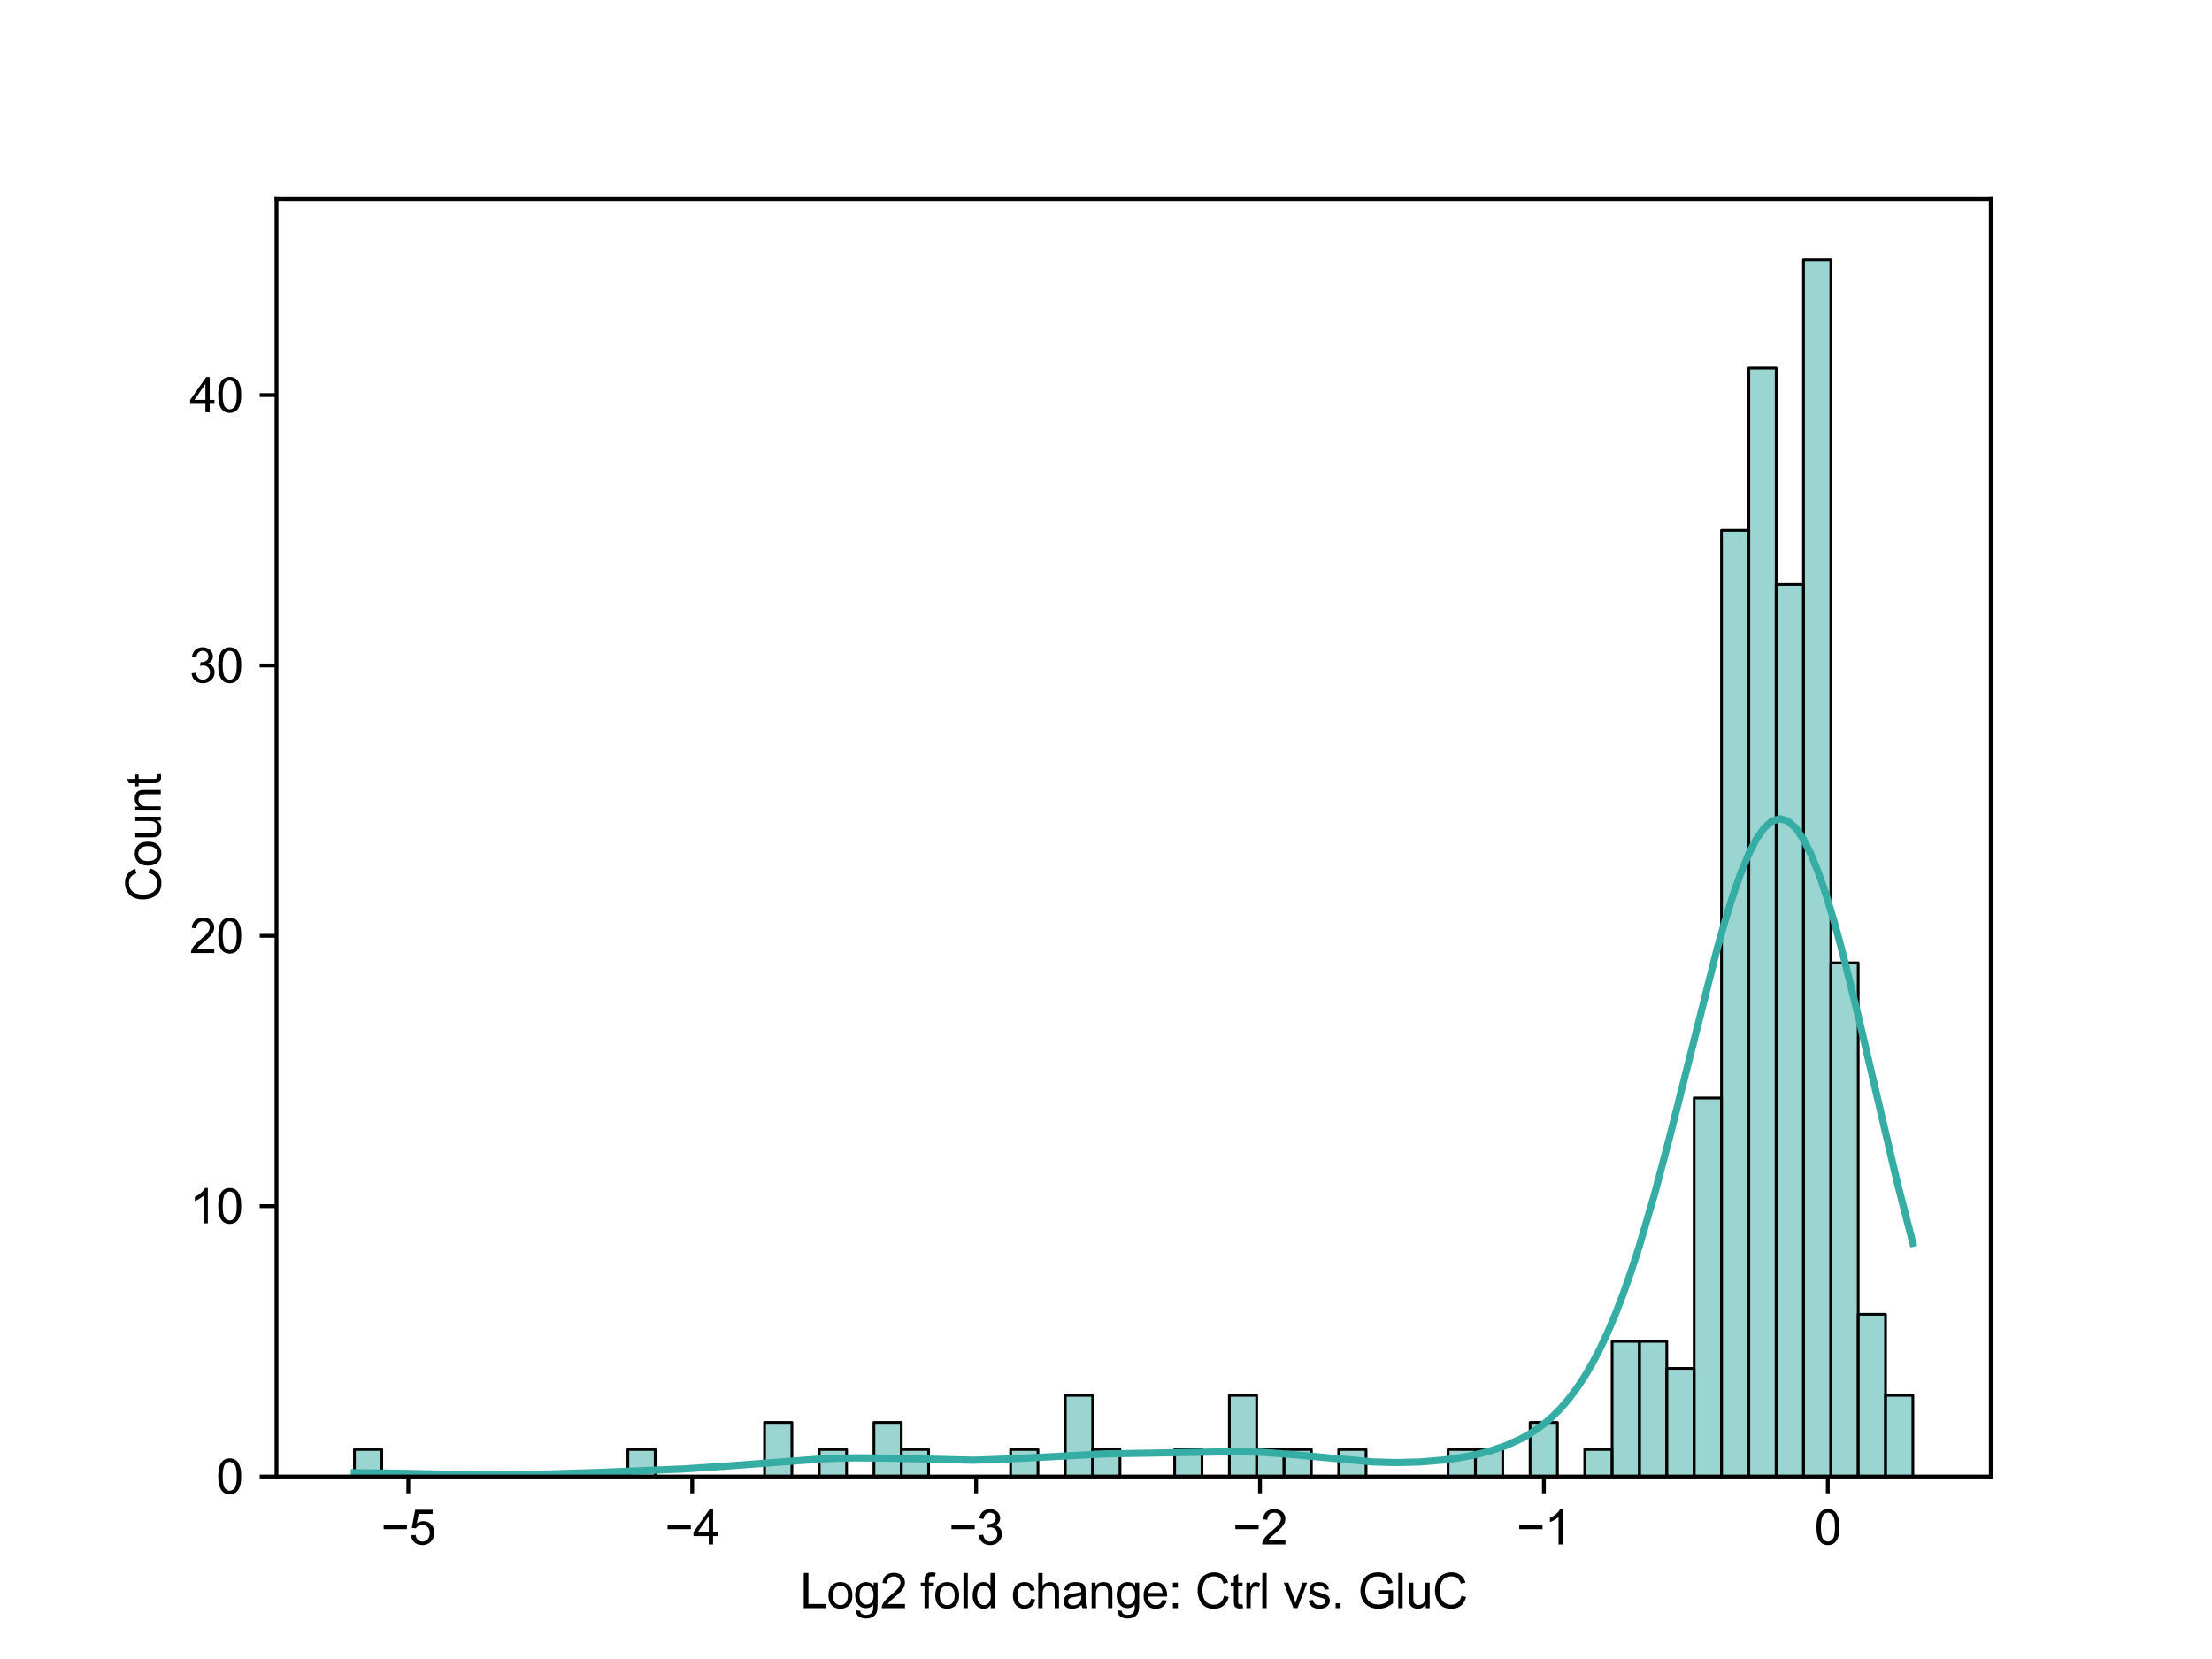 <?xml version="1.0" encoding="utf-8" standalone="no"?>
<!DOCTYPE svg PUBLIC "-//W3C//DTD SVG 1.1//EN"
  "http://www.w3.org/Graphics/SVG/1.1/DTD/svg11.dtd">
<svg xmlns:xlink="http://www.w3.org/1999/xlink" width="460.8pt" height="345.6pt" viewBox="0 0 460.8 345.6" xmlns="http://www.w3.org/2000/svg" version="1.1">
 <defs>
  <style type="text/css">*{stroke-linejoin: round; stroke-linecap: butt}</style>
 </defs>
 <g id="figure_1">
  <g id="patch_1">
   <path d="M 0 345.6 
L 460.8 345.6 
L 460.8 0 
L 0 0 
z
" style="fill: #ffffff"/>
  </g>
  <g id="axes_1">
   <g id="patch_2">
    <path d="M 57.6 307.584 
L 414.72 307.584 
L 414.72 41.472 
L 57.6 41.472 
z
" style="fill: #ffffff"/>
   </g>
   <g id="patch_3">
    <path d="M 73.833 307.584 
L 79.528 307.584 
L 79.528 301.952 
L 73.833 301.952 
z
" clip-path="url(#paa29fc4406)" style="fill: #36ada4; fill-opacity: 0.5; stroke: #000000; stroke-width: 0.57; stroke-linejoin: miter"/>
   </g>
   <g id="patch_4">
    <path d="M 79.528 307.584 
L 85.224 307.584 
L 85.224 307.584 
L 79.528 307.584 
z
" clip-path="url(#paa29fc4406)" style="fill: #36ada4; fill-opacity: 0.5; stroke: #000000; stroke-width: 0.57; stroke-linejoin: miter"/>
   </g>
   <g id="patch_5">
    <path d="M 85.224 307.584 
L 90.92 307.584 
L 90.92 307.584 
L 85.224 307.584 
z
" clip-path="url(#paa29fc4406)" style="fill: #36ada4; fill-opacity: 0.5; stroke: #000000; stroke-width: 0.57; stroke-linejoin: miter"/>
   </g>
   <g id="patch_6">
    <path d="M 90.92 307.584 
L 96.616 307.584 
L 96.616 307.584 
L 90.92 307.584 
z
" clip-path="url(#paa29fc4406)" style="fill: #36ada4; fill-opacity: 0.5; stroke: #000000; stroke-width: 0.57; stroke-linejoin: miter"/>
   </g>
   <g id="patch_7">
    <path d="M 96.616 307.584 
L 102.311 307.584 
L 102.311 307.584 
L 96.616 307.584 
z
" clip-path="url(#paa29fc4406)" style="fill: #36ada4; fill-opacity: 0.5; stroke: #000000; stroke-width: 0.57; stroke-linejoin: miter"/>
   </g>
   <g id="patch_8">
    <path d="M 102.311 307.584 
L 108.007 307.584 
L 108.007 307.584 
L 102.311 307.584 
z
" clip-path="url(#paa29fc4406)" style="fill: #36ada4; fill-opacity: 0.5; stroke: #000000; stroke-width: 0.57; stroke-linejoin: miter"/>
   </g>
   <g id="patch_9">
    <path d="M 108.007 307.584 
L 113.703 307.584 
L 113.703 307.584 
L 108.007 307.584 
z
" clip-path="url(#paa29fc4406)" style="fill: #36ada4; fill-opacity: 0.5; stroke: #000000; stroke-width: 0.57; stroke-linejoin: miter"/>
   </g>
   <g id="patch_10">
    <path d="M 113.703 307.584 
L 119.398 307.584 
L 119.398 307.584 
L 113.703 307.584 
z
" clip-path="url(#paa29fc4406)" style="fill: #36ada4; fill-opacity: 0.5; stroke: #000000; stroke-width: 0.57; stroke-linejoin: miter"/>
   </g>
   <g id="patch_11">
    <path d="M 119.398 307.584 
L 125.094 307.584 
L 125.094 307.584 
L 119.398 307.584 
z
" clip-path="url(#paa29fc4406)" style="fill: #36ada4; fill-opacity: 0.5; stroke: #000000; stroke-width: 0.57; stroke-linejoin: miter"/>
   </g>
   <g id="patch_12">
    <path d="M 125.094 307.584 
L 130.79 307.584 
L 130.79 307.584 
L 125.094 307.584 
z
" clip-path="url(#paa29fc4406)" style="fill: #36ada4; fill-opacity: 0.5; stroke: #000000; stroke-width: 0.57; stroke-linejoin: miter"/>
   </g>
   <g id="patch_13">
    <path d="M 130.79 307.584 
L 136.485 307.584 
L 136.485 301.952 
L 130.79 301.952 
z
" clip-path="url(#paa29fc4406)" style="fill: #36ada4; fill-opacity: 0.5; stroke: #000000; stroke-width: 0.57; stroke-linejoin: miter"/>
   </g>
   <g id="patch_14">
    <path d="M 136.485 307.584 
L 142.181 307.584 
L 142.181 307.584 
L 136.485 307.584 
z
" clip-path="url(#paa29fc4406)" style="fill: #36ada4; fill-opacity: 0.5; stroke: #000000; stroke-width: 0.57; stroke-linejoin: miter"/>
   </g>
   <g id="patch_15">
    <path d="M 142.181 307.584 
L 147.877 307.584 
L 147.877 307.584 
L 142.181 307.584 
z
" clip-path="url(#paa29fc4406)" style="fill: #36ada4; fill-opacity: 0.5; stroke: #000000; stroke-width: 0.57; stroke-linejoin: miter"/>
   </g>
   <g id="patch_16">
    <path d="M 147.877 307.584 
L 153.572 307.584 
L 153.572 307.584 
L 147.877 307.584 
z
" clip-path="url(#paa29fc4406)" style="fill: #36ada4; fill-opacity: 0.5; stroke: #000000; stroke-width: 0.57; stroke-linejoin: miter"/>
   </g>
   <g id="patch_17">
    <path d="M 153.572 307.584 
L 159.268 307.584 
L 159.268 307.584 
L 153.572 307.584 
z
" clip-path="url(#paa29fc4406)" style="fill: #36ada4; fill-opacity: 0.5; stroke: #000000; stroke-width: 0.57; stroke-linejoin: miter"/>
   </g>
   <g id="patch_18">
    <path d="M 159.268 307.584 
L 164.964 307.584 
L 164.964 296.32 
L 159.268 296.32 
z
" clip-path="url(#paa29fc4406)" style="fill: #36ada4; fill-opacity: 0.5; stroke: #000000; stroke-width: 0.57; stroke-linejoin: miter"/>
   </g>
   <g id="patch_19">
    <path d="M 164.964 307.584 
L 170.66 307.584 
L 170.66 307.584 
L 164.964 307.584 
z
" clip-path="url(#paa29fc4406)" style="fill: #36ada4; fill-opacity: 0.5; stroke: #000000; stroke-width: 0.57; stroke-linejoin: miter"/>
   </g>
   <g id="patch_20">
    <path d="M 170.66 307.584 
L 176.355 307.584 
L 176.355 301.952 
L 170.66 301.952 
z
" clip-path="url(#paa29fc4406)" style="fill: #36ada4; fill-opacity: 0.5; stroke: #000000; stroke-width: 0.57; stroke-linejoin: miter"/>
   </g>
   <g id="patch_21">
    <path d="M 176.355 307.584 
L 182.051 307.584 
L 182.051 307.584 
L 176.355 307.584 
z
" clip-path="url(#paa29fc4406)" style="fill: #36ada4; fill-opacity: 0.5; stroke: #000000; stroke-width: 0.57; stroke-linejoin: miter"/>
   </g>
   <g id="patch_22">
    <path d="M 182.051 307.584 
L 187.747 307.584 
L 187.747 296.32 
L 182.051 296.32 
z
" clip-path="url(#paa29fc4406)" style="fill: #36ada4; fill-opacity: 0.5; stroke: #000000; stroke-width: 0.57; stroke-linejoin: miter"/>
   </g>
   <g id="patch_23">
    <path d="M 187.747 307.584 
L 193.442 307.584 
L 193.442 301.952 
L 187.747 301.952 
z
" clip-path="url(#paa29fc4406)" style="fill: #36ada4; fill-opacity: 0.5; stroke: #000000; stroke-width: 0.57; stroke-linejoin: miter"/>
   </g>
   <g id="patch_24">
    <path d="M 193.442 307.584 
L 199.138 307.584 
L 199.138 307.584 
L 193.442 307.584 
z
" clip-path="url(#paa29fc4406)" style="fill: #36ada4; fill-opacity: 0.5; stroke: #000000; stroke-width: 0.57; stroke-linejoin: miter"/>
   </g>
   <g id="patch_25">
    <path d="M 199.138 307.584 
L 204.834 307.584 
L 204.834 307.584 
L 199.138 307.584 
z
" clip-path="url(#paa29fc4406)" style="fill: #36ada4; fill-opacity: 0.5; stroke: #000000; stroke-width: 0.57; stroke-linejoin: miter"/>
   </g>
   <g id="patch_26">
    <path d="M 204.834 307.584 
L 210.529 307.584 
L 210.529 307.584 
L 204.834 307.584 
z
" clip-path="url(#paa29fc4406)" style="fill: #36ada4; fill-opacity: 0.5; stroke: #000000; stroke-width: 0.57; stroke-linejoin: miter"/>
   </g>
   <g id="patch_27">
    <path d="M 210.529 307.584 
L 216.225 307.584 
L 216.225 301.952 
L 210.529 301.952 
z
" clip-path="url(#paa29fc4406)" style="fill: #36ada4; fill-opacity: 0.5; stroke: #000000; stroke-width: 0.57; stroke-linejoin: miter"/>
   </g>
   <g id="patch_28">
    <path d="M 216.225 307.584 
L 221.921 307.584 
L 221.921 307.584 
L 216.225 307.584 
z
" clip-path="url(#paa29fc4406)" style="fill: #36ada4; fill-opacity: 0.5; stroke: #000000; stroke-width: 0.57; stroke-linejoin: miter"/>
   </g>
   <g id="patch_29">
    <path d="M 221.921 307.584 
L 227.616 307.584 
L 227.616 290.688 
L 221.921 290.688 
z
" clip-path="url(#paa29fc4406)" style="fill: #36ada4; fill-opacity: 0.5; stroke: #000000; stroke-width: 0.57; stroke-linejoin: miter"/>
   </g>
   <g id="patch_30">
    <path d="M 227.616 307.584 
L 233.312 307.584 
L 233.312 301.952 
L 227.616 301.952 
z
" clip-path="url(#paa29fc4406)" style="fill: #36ada4; fill-opacity: 0.5; stroke: #000000; stroke-width: 0.57; stroke-linejoin: miter"/>
   </g>
   <g id="patch_31">
    <path d="M 233.312 307.584 
L 239.008 307.584 
L 239.008 307.584 
L 233.312 307.584 
z
" clip-path="url(#paa29fc4406)" style="fill: #36ada4; fill-opacity: 0.5; stroke: #000000; stroke-width: 0.57; stroke-linejoin: miter"/>
   </g>
   <g id="patch_32">
    <path d="M 239.008 307.584 
L 244.704 307.584 
L 244.704 307.584 
L 239.008 307.584 
z
" clip-path="url(#paa29fc4406)" style="fill: #36ada4; fill-opacity: 0.5; stroke: #000000; stroke-width: 0.57; stroke-linejoin: miter"/>
   </g>
   <g id="patch_33">
    <path d="M 244.704 307.584 
L 250.399 307.584 
L 250.399 301.952 
L 244.704 301.952 
z
" clip-path="url(#paa29fc4406)" style="fill: #36ada4; fill-opacity: 0.5; stroke: #000000; stroke-width: 0.57; stroke-linejoin: miter"/>
   </g>
   <g id="patch_34">
    <path d="M 250.399 307.584 
L 256.095 307.584 
L 256.095 307.584 
L 250.399 307.584 
z
" clip-path="url(#paa29fc4406)" style="fill: #36ada4; fill-opacity: 0.5; stroke: #000000; stroke-width: 0.57; stroke-linejoin: miter"/>
   </g>
   <g id="patch_35">
    <path d="M 256.095 307.584 
L 261.791 307.584 
L 261.791 290.688 
L 256.095 290.688 
z
" clip-path="url(#paa29fc4406)" style="fill: #36ada4; fill-opacity: 0.5; stroke: #000000; stroke-width: 0.57; stroke-linejoin: miter"/>
   </g>
   <g id="patch_36">
    <path d="M 261.791 307.584 
L 267.486 307.584 
L 267.486 301.952 
L 261.791 301.952 
z
" clip-path="url(#paa29fc4406)" style="fill: #36ada4; fill-opacity: 0.5; stroke: #000000; stroke-width: 0.57; stroke-linejoin: miter"/>
   </g>
   <g id="patch_37">
    <path d="M 267.486 307.584 
L 273.182 307.584 
L 273.182 301.952 
L 267.486 301.952 
z
" clip-path="url(#paa29fc4406)" style="fill: #36ada4; fill-opacity: 0.5; stroke: #000000; stroke-width: 0.57; stroke-linejoin: miter"/>
   </g>
   <g id="patch_38">
    <path d="M 273.182 307.584 
L 278.878 307.584 
L 278.878 307.584 
L 273.182 307.584 
z
" clip-path="url(#paa29fc4406)" style="fill: #36ada4; fill-opacity: 0.5; stroke: #000000; stroke-width: 0.57; stroke-linejoin: miter"/>
   </g>
   <g id="patch_39">
    <path d="M 278.878 307.584 
L 284.573 307.584 
L 284.573 301.952 
L 278.878 301.952 
z
" clip-path="url(#paa29fc4406)" style="fill: #36ada4; fill-opacity: 0.5; stroke: #000000; stroke-width: 0.57; stroke-linejoin: miter"/>
   </g>
   <g id="patch_40">
    <path d="M 284.573 307.584 
L 290.269 307.584 
L 290.269 307.584 
L 284.573 307.584 
z
" clip-path="url(#paa29fc4406)" style="fill: #36ada4; fill-opacity: 0.5; stroke: #000000; stroke-width: 0.57; stroke-linejoin: miter"/>
   </g>
   <g id="patch_41">
    <path d="M 290.269 307.584 
L 295.965 307.584 
L 295.965 307.584 
L 290.269 307.584 
z
" clip-path="url(#paa29fc4406)" style="fill: #36ada4; fill-opacity: 0.5; stroke: #000000; stroke-width: 0.57; stroke-linejoin: miter"/>
   </g>
   <g id="patch_42">
    <path d="M 295.965 307.584 
L 301.66 307.584 
L 301.66 307.584 
L 295.965 307.584 
z
" clip-path="url(#paa29fc4406)" style="fill: #36ada4; fill-opacity: 0.5; stroke: #000000; stroke-width: 0.57; stroke-linejoin: miter"/>
   </g>
   <g id="patch_43">
    <path d="M 301.66 307.584 
L 307.356 307.584 
L 307.356 301.952 
L 301.66 301.952 
z
" clip-path="url(#paa29fc4406)" style="fill: #36ada4; fill-opacity: 0.5; stroke: #000000; stroke-width: 0.57; stroke-linejoin: miter"/>
   </g>
   <g id="patch_44">
    <path d="M 307.356 307.584 
L 313.052 307.584 
L 313.052 301.952 
L 307.356 301.952 
z
" clip-path="url(#paa29fc4406)" style="fill: #36ada4; fill-opacity: 0.5; stroke: #000000; stroke-width: 0.57; stroke-linejoin: miter"/>
   </g>
   <g id="patch_45">
    <path d="M 313.052 307.584 
L 318.748 307.584 
L 318.748 307.584 
L 313.052 307.584 
z
" clip-path="url(#paa29fc4406)" style="fill: #36ada4; fill-opacity: 0.5; stroke: #000000; stroke-width: 0.57; stroke-linejoin: miter"/>
   </g>
   <g id="patch_46">
    <path d="M 318.748 307.584 
L 324.443 307.584 
L 324.443 296.32 
L 318.748 296.32 
z
" clip-path="url(#paa29fc4406)" style="fill: #36ada4; fill-opacity: 0.5; stroke: #000000; stroke-width: 0.57; stroke-linejoin: miter"/>
   </g>
   <g id="patch_47">
    <path d="M 324.443 307.584 
L 330.139 307.584 
L 330.139 307.584 
L 324.443 307.584 
z
" clip-path="url(#paa29fc4406)" style="fill: #36ada4; fill-opacity: 0.5; stroke: #000000; stroke-width: 0.57; stroke-linejoin: miter"/>
   </g>
   <g id="patch_48">
    <path d="M 330.139 307.584 
L 335.835 307.584 
L 335.835 301.952 
L 330.139 301.952 
z
" clip-path="url(#paa29fc4406)" style="fill: #36ada4; fill-opacity: 0.5; stroke: #000000; stroke-width: 0.57; stroke-linejoin: miter"/>
   </g>
   <g id="patch_49">
    <path d="M 335.835 307.584 
L 341.53 307.584 
L 341.53 279.424 
L 335.835 279.424 
z
" clip-path="url(#paa29fc4406)" style="fill: #36ada4; fill-opacity: 0.5; stroke: #000000; stroke-width: 0.57; stroke-linejoin: miter"/>
   </g>
   <g id="patch_50">
    <path d="M 341.53 307.584 
L 347.226 307.584 
L 347.226 279.424 
L 341.53 279.424 
z
" clip-path="url(#paa29fc4406)" style="fill: #36ada4; fill-opacity: 0.5; stroke: #000000; stroke-width: 0.57; stroke-linejoin: miter"/>
   </g>
   <g id="patch_51">
    <path d="M 347.226 307.584 
L 352.922 307.584 
L 352.922 285.056 
L 347.226 285.056 
z
" clip-path="url(#paa29fc4406)" style="fill: #36ada4; fill-opacity: 0.5; stroke: #000000; stroke-width: 0.57; stroke-linejoin: miter"/>
   </g>
   <g id="patch_52">
    <path d="M 352.922 307.584 
L 358.617 307.584 
L 358.617 228.736 
L 352.922 228.736 
z
" clip-path="url(#paa29fc4406)" style="fill: #36ada4; fill-opacity: 0.5; stroke: #000000; stroke-width: 0.57; stroke-linejoin: miter"/>
   </g>
   <g id="patch_53">
    <path d="M 358.617 307.584 
L 364.313 307.584 
L 364.313 110.464 
L 358.617 110.464 
z
" clip-path="url(#paa29fc4406)" style="fill: #36ada4; fill-opacity: 0.5; stroke: #000000; stroke-width: 0.57; stroke-linejoin: miter"/>
   </g>
   <g id="patch_54">
    <path d="M 364.313 307.584 
L 370.009 307.584 
L 370.009 76.672 
L 364.313 76.672 
z
" clip-path="url(#paa29fc4406)" style="fill: #36ada4; fill-opacity: 0.5; stroke: #000000; stroke-width: 0.57; stroke-linejoin: miter"/>
   </g>
   <g id="patch_55">
    <path d="M 370.009 307.584 
L 375.704 307.584 
L 375.704 121.728 
L 370.009 121.728 
z
" clip-path="url(#paa29fc4406)" style="fill: #36ada4; fill-opacity: 0.5; stroke: #000000; stroke-width: 0.57; stroke-linejoin: miter"/>
   </g>
   <g id="patch_56">
    <path d="M 375.704 307.584 
L 381.4 307.584 
L 381.4 54.144 
L 375.704 54.144 
z
" clip-path="url(#paa29fc4406)" style="fill: #36ada4; fill-opacity: 0.5; stroke: #000000; stroke-width: 0.57; stroke-linejoin: miter"/>
   </g>
   <g id="patch_57">
    <path d="M 381.4 307.584 
L 387.096 307.584 
L 387.096 200.576 
L 381.4 200.576 
z
" clip-path="url(#paa29fc4406)" style="fill: #36ada4; fill-opacity: 0.5; stroke: #000000; stroke-width: 0.57; stroke-linejoin: miter"/>
   </g>
   <g id="patch_58">
    <path d="M 387.096 307.584 
L 392.792 307.584 
L 392.792 273.792 
L 387.096 273.792 
z
" clip-path="url(#paa29fc4406)" style="fill: #36ada4; fill-opacity: 0.5; stroke: #000000; stroke-width: 0.57; stroke-linejoin: miter"/>
   </g>
   <g id="patch_59">
    <path d="M 392.792 307.584 
L 398.487 307.584 
L 398.487 290.688 
L 392.792 290.688 
z
" clip-path="url(#paa29fc4406)" style="fill: #36ada4; fill-opacity: 0.5; stroke: #000000; stroke-width: 0.57; stroke-linejoin: miter"/>
   </g>
   <g id="matplotlib.axis_1">
    <g id="xtick_1">
     <g id="line2d_1">
      <defs>
       <path id="m4f49f3d285" d="M 0 0 
L 0 3.5 
" style="stroke: #000000; stroke-width: 0.8"/>
      </defs>
      <g>
       <use xlink:href="#m4f49f3d285" x="85.059" y="307.584" style="stroke: #000000; stroke-width: 0.8"/>
      </g>
     </g>
     <g id="text_1">
      <!-- −5 -->
      <g transform="translate(79.358 321.742) scale(0.1 -0.1)">
       <defs>
        <path id="ArialMT-2212" d="M 3381 1997 
L 356 1997 
L 356 2522 
L 3381 2522 
L 3381 1997 
z
" transform="scale(0.016)"/>
        <path id="ArialMT-35" d="M 266 1200 
L 856 1250 
Q 922 819 1161 601 
Q 1400 384 1738 384 
Q 2144 384 2425 690 
Q 2706 997 2706 1503 
Q 2706 1984 2436 2262 
Q 2166 2541 1728 2541 
Q 1456 2541 1237 2417 
Q 1019 2294 894 2097 
L 366 2166 
L 809 4519 
L 3088 4519 
L 3088 3981 
L 1259 3981 
L 1013 2750 
Q 1425 3038 1878 3038 
Q 2478 3038 2890 2622 
Q 3303 2206 3303 1553 
Q 3303 931 2941 478 
Q 2500 -78 1738 -78 
Q 1113 -78 717 272 
Q 322 622 266 1200 
z
" transform="scale(0.016)"/>
       </defs>
       <use xlink:href="#ArialMT-2212"/>
       <use xlink:href="#ArialMT-35" x="58.398"/>
      </g>
     </g>
    </g>
    <g id="xtick_2">
     <g id="line2d_2">
      <g>
       <use xlink:href="#m4f49f3d285" x="144.2" y="307.584" style="stroke: #000000; stroke-width: 0.8"/>
      </g>
     </g>
     <g id="text_2">
      <!-- −4 -->
      <g transform="translate(138.499 321.742) scale(0.1 -0.1)">
       <defs>
        <path id="ArialMT-34" d="M 2069 0 
L 2069 1097 
L 81 1097 
L 81 1613 
L 2172 4581 
L 2631 4581 
L 2631 1613 
L 3250 1613 
L 3250 1097 
L 2631 1097 
L 2631 0 
L 2069 0 
z
M 2069 1613 
L 2069 3678 
L 634 1613 
L 2069 1613 
z
" transform="scale(0.016)"/>
       </defs>
       <use xlink:href="#ArialMT-2212"/>
       <use xlink:href="#ArialMT-34" x="58.398"/>
      </g>
     </g>
    </g>
    <g id="xtick_3">
     <g id="line2d_3">
      <g>
       <use xlink:href="#m4f49f3d285" x="203.34" y="307.584" style="stroke: #000000; stroke-width: 0.8"/>
      </g>
     </g>
     <g id="text_3">
      <!-- −3 -->
      <g transform="translate(197.64 321.742) scale(0.1 -0.1)">
       <defs>
        <path id="ArialMT-33" d="M 269 1209 
L 831 1284 
Q 928 806 1161 595 
Q 1394 384 1728 384 
Q 2125 384 2398 659 
Q 2672 934 2672 1341 
Q 2672 1728 2419 1979 
Q 2166 2231 1775 2231 
Q 1616 2231 1378 2169 
L 1441 2663 
Q 1497 2656 1531 2656 
Q 1891 2656 2178 2843 
Q 2466 3031 2466 3422 
Q 2466 3731 2256 3934 
Q 2047 4138 1716 4138 
Q 1388 4138 1169 3931 
Q 950 3725 888 3313 
L 325 3413 
Q 428 3978 793 4289 
Q 1159 4600 1703 4600 
Q 2078 4600 2393 4439 
Q 2709 4278 2876 4000 
Q 3044 3722 3044 3409 
Q 3044 3113 2884 2869 
Q 2725 2625 2413 2481 
Q 2819 2388 3044 2092 
Q 3269 1797 3269 1353 
Q 3269 753 2831 336 
Q 2394 -81 1725 -81 
Q 1122 -81 723 278 
Q 325 638 269 1209 
z
" transform="scale(0.016)"/>
       </defs>
       <use xlink:href="#ArialMT-2212"/>
       <use xlink:href="#ArialMT-33" x="58.398"/>
      </g>
     </g>
    </g>
    <g id="xtick_4">
     <g id="line2d_4">
      <g>
       <use xlink:href="#m4f49f3d285" x="262.481" y="307.584" style="stroke: #000000; stroke-width: 0.8"/>
      </g>
     </g>
     <g id="text_4">
      <!-- −2 -->
      <g transform="translate(256.78 321.742) scale(0.1 -0.1)">
       <defs>
        <path id="ArialMT-32" d="M 3222 541 
L 3222 0 
L 194 0 
Q 188 203 259 391 
Q 375 700 629 1000 
Q 884 1300 1366 1694 
Q 2113 2306 2375 2664 
Q 2638 3022 2638 3341 
Q 2638 3675 2398 3904 
Q 2159 4134 1775 4134 
Q 1369 4134 1125 3890 
Q 881 3647 878 3216 
L 300 3275 
Q 359 3922 746 4261 
Q 1134 4600 1788 4600 
Q 2447 4600 2831 4234 
Q 3216 3869 3216 3328 
Q 3216 3053 3103 2787 
Q 2991 2522 2730 2228 
Q 2469 1934 1863 1422 
Q 1356 997 1212 845 
Q 1069 694 975 541 
L 3222 541 
z
" transform="scale(0.016)"/>
       </defs>
       <use xlink:href="#ArialMT-2212"/>
       <use xlink:href="#ArialMT-32" x="58.398"/>
      </g>
     </g>
    </g>
    <g id="xtick_5">
     <g id="line2d_5">
      <g>
       <use xlink:href="#m4f49f3d285" x="321.622" y="307.584" style="stroke: #000000; stroke-width: 0.8"/>
      </g>
     </g>
     <g id="text_5">
      <!-- −1 -->
      <g transform="translate(315.921 321.742) scale(0.1 -0.1)">
       <defs>
        <path id="ArialMT-31" d="M 2384 0 
L 1822 0 
L 1822 3584 
Q 1619 3391 1289 3197 
Q 959 3003 697 2906 
L 697 3450 
Q 1169 3672 1522 3987 
Q 1875 4303 2022 4600 
L 2384 4600 
L 2384 0 
z
" transform="scale(0.016)"/>
       </defs>
       <use xlink:href="#ArialMT-2212"/>
       <use xlink:href="#ArialMT-31" x="58.398"/>
      </g>
     </g>
    </g>
    <g id="xtick_6">
     <g id="line2d_6">
      <g>
       <use xlink:href="#m4f49f3d285" x="380.762" y="307.584" style="stroke: #000000; stroke-width: 0.8"/>
      </g>
     </g>
     <g id="text_6">
      <!-- 0 -->
      <g transform="translate(377.982 321.742) scale(0.1 -0.1)">
       <defs>
        <path id="ArialMT-30" d="M 266 2259 
Q 266 3072 433 3567 
Q 600 4063 929 4331 
Q 1259 4600 1759 4600 
Q 2128 4600 2406 4451 
Q 2684 4303 2865 4023 
Q 3047 3744 3150 3342 
Q 3253 2941 3253 2259 
Q 3253 1453 3087 958 
Q 2922 463 2592 192 
Q 2263 -78 1759 -78 
Q 1097 -78 719 397 
Q 266 969 266 2259 
z
M 844 2259 
Q 844 1131 1108 757 
Q 1372 384 1759 384 
Q 2147 384 2411 759 
Q 2675 1134 2675 2259 
Q 2675 3391 2411 3762 
Q 2147 4134 1753 4134 
Q 1366 4134 1134 3806 
Q 844 3388 844 2259 
z
" transform="scale(0.016)"/>
       </defs>
       <use xlink:href="#ArialMT-30"/>
      </g>
     </g>
    </g>
    <g id="text_7">
     <!-- Log2 fold change: Ctrl vs. GluC -->
     <g transform="translate(166.684 335.009) scale(0.1 -0.1)">
      <defs>
       <path id="ArialMT-4c" d="M 469 0 
L 469 4581 
L 1075 4581 
L 1075 541 
L 3331 541 
L 3331 0 
L 469 0 
z
" transform="scale(0.016)"/>
       <path id="ArialMT-6f" d="M 213 1659 
Q 213 2581 725 3025 
Q 1153 3394 1769 3394 
Q 2453 3394 2887 2945 
Q 3322 2497 3322 1706 
Q 3322 1066 3130 698 
Q 2938 331 2570 128 
Q 2203 -75 1769 -75 
Q 1072 -75 642 372 
Q 213 819 213 1659 
z
M 791 1659 
Q 791 1022 1069 705 
Q 1347 388 1769 388 
Q 2188 388 2466 706 
Q 2744 1025 2744 1678 
Q 2744 2294 2464 2611 
Q 2184 2928 1769 2928 
Q 1347 2928 1069 2612 
Q 791 2297 791 1659 
z
" transform="scale(0.016)"/>
       <path id="ArialMT-67" d="M 319 -275 
L 866 -356 
Q 900 -609 1056 -725 
Q 1266 -881 1628 -881 
Q 2019 -881 2231 -725 
Q 2444 -569 2519 -288 
Q 2563 -116 2559 434 
Q 2191 0 1641 0 
Q 956 0 581 494 
Q 206 988 206 1678 
Q 206 2153 378 2554 
Q 550 2956 876 3175 
Q 1203 3394 1644 3394 
Q 2231 3394 2613 2919 
L 2613 3319 
L 3131 3319 
L 3131 450 
Q 3131 -325 2973 -648 
Q 2816 -972 2473 -1159 
Q 2131 -1347 1631 -1347 
Q 1038 -1347 672 -1080 
Q 306 -813 319 -275 
z
M 784 1719 
Q 784 1066 1043 766 
Q 1303 466 1694 466 
Q 2081 466 2343 764 
Q 2606 1063 2606 1700 
Q 2606 2309 2336 2618 
Q 2066 2928 1684 2928 
Q 1309 2928 1046 2623 
Q 784 2319 784 1719 
z
" transform="scale(0.016)"/>
       <path id="ArialMT-20" transform="scale(0.016)"/>
       <path id="ArialMT-66" d="M 556 0 
L 556 2881 
L 59 2881 
L 59 3319 
L 556 3319 
L 556 3672 
Q 556 4006 616 4169 
Q 697 4388 901 4523 
Q 1106 4659 1475 4659 
Q 1713 4659 2000 4603 
L 1916 4113 
Q 1741 4144 1584 4144 
Q 1328 4144 1222 4034 
Q 1116 3925 1116 3625 
L 1116 3319 
L 1763 3319 
L 1763 2881 
L 1116 2881 
L 1116 0 
L 556 0 
z
" transform="scale(0.016)"/>
       <path id="ArialMT-6c" d="M 409 0 
L 409 4581 
L 972 4581 
L 972 0 
L 409 0 
z
" transform="scale(0.016)"/>
       <path id="ArialMT-64" d="M 2575 0 
L 2575 419 
Q 2259 -75 1647 -75 
Q 1250 -75 917 144 
Q 584 363 401 755 
Q 219 1147 219 1656 
Q 219 2153 384 2558 
Q 550 2963 881 3178 
Q 1213 3394 1622 3394 
Q 1922 3394 2156 3267 
Q 2391 3141 2538 2938 
L 2538 4581 
L 3097 4581 
L 3097 0 
L 2575 0 
z
M 797 1656 
Q 797 1019 1065 703 
Q 1334 388 1700 388 
Q 2069 388 2326 689 
Q 2584 991 2584 1609 
Q 2584 2291 2321 2609 
Q 2059 2928 1675 2928 
Q 1300 2928 1048 2622 
Q 797 2316 797 1656 
z
" transform="scale(0.016)"/>
       <path id="ArialMT-63" d="M 2588 1216 
L 3141 1144 
Q 3050 572 2676 248 
Q 2303 -75 1759 -75 
Q 1078 -75 664 370 
Q 250 816 250 1647 
Q 250 2184 428 2587 
Q 606 2991 970 3192 
Q 1334 3394 1763 3394 
Q 2303 3394 2647 3120 
Q 2991 2847 3088 2344 
L 2541 2259 
Q 2463 2594 2264 2762 
Q 2066 2931 1784 2931 
Q 1359 2931 1093 2626 
Q 828 2322 828 1663 
Q 828 994 1084 691 
Q 1341 388 1753 388 
Q 2084 388 2306 591 
Q 2528 794 2588 1216 
z
" transform="scale(0.016)"/>
       <path id="ArialMT-68" d="M 422 0 
L 422 4581 
L 984 4581 
L 984 2938 
Q 1378 3394 1978 3394 
Q 2347 3394 2619 3248 
Q 2891 3103 3008 2847 
Q 3125 2591 3125 2103 
L 3125 0 
L 2563 0 
L 2563 2103 
Q 2563 2525 2380 2717 
Q 2197 2909 1863 2909 
Q 1613 2909 1392 2779 
Q 1172 2650 1078 2428 
Q 984 2206 984 1816 
L 984 0 
L 422 0 
z
" transform="scale(0.016)"/>
       <path id="ArialMT-61" d="M 2588 409 
Q 2275 144 1986 34 
Q 1697 -75 1366 -75 
Q 819 -75 525 192 
Q 231 459 231 875 
Q 231 1119 342 1320 
Q 453 1522 633 1644 
Q 813 1766 1038 1828 
Q 1203 1872 1538 1913 
Q 2219 1994 2541 2106 
Q 2544 2222 2544 2253 
Q 2544 2597 2384 2738 
Q 2169 2928 1744 2928 
Q 1347 2928 1158 2789 
Q 969 2650 878 2297 
L 328 2372 
Q 403 2725 575 2942 
Q 747 3159 1072 3276 
Q 1397 3394 1825 3394 
Q 2250 3394 2515 3294 
Q 2781 3194 2906 3042 
Q 3031 2891 3081 2659 
Q 3109 2516 3109 2141 
L 3109 1391 
Q 3109 606 3145 398 
Q 3181 191 3288 0 
L 2700 0 
Q 2613 175 2588 409 
z
M 2541 1666 
Q 2234 1541 1622 1453 
Q 1275 1403 1131 1340 
Q 988 1278 909 1158 
Q 831 1038 831 891 
Q 831 666 1001 516 
Q 1172 366 1500 366 
Q 1825 366 2078 508 
Q 2331 650 2450 897 
Q 2541 1088 2541 1459 
L 2541 1666 
z
" transform="scale(0.016)"/>
       <path id="ArialMT-6e" d="M 422 0 
L 422 3319 
L 928 3319 
L 928 2847 
Q 1294 3394 1984 3394 
Q 2284 3394 2536 3286 
Q 2788 3178 2913 3003 
Q 3038 2828 3088 2588 
Q 3119 2431 3119 2041 
L 3119 0 
L 2556 0 
L 2556 2019 
Q 2556 2363 2490 2533 
Q 2425 2703 2258 2804 
Q 2091 2906 1866 2906 
Q 1506 2906 1245 2678 
Q 984 2450 984 1813 
L 984 0 
L 422 0 
z
" transform="scale(0.016)"/>
       <path id="ArialMT-65" d="M 2694 1069 
L 3275 997 
Q 3138 488 2766 206 
Q 2394 -75 1816 -75 
Q 1088 -75 661 373 
Q 234 822 234 1631 
Q 234 2469 665 2931 
Q 1097 3394 1784 3394 
Q 2450 3394 2872 2941 
Q 3294 2488 3294 1666 
Q 3294 1616 3291 1516 
L 816 1516 
Q 847 969 1125 678 
Q 1403 388 1819 388 
Q 2128 388 2347 550 
Q 2566 713 2694 1069 
z
M 847 1978 
L 2700 1978 
Q 2663 2397 2488 2606 
Q 2219 2931 1791 2931 
Q 1403 2931 1139 2672 
Q 875 2413 847 1978 
z
" transform="scale(0.016)"/>
       <path id="ArialMT-3a" d="M 578 2678 
L 578 3319 
L 1219 3319 
L 1219 2678 
L 578 2678 
z
M 578 0 
L 578 641 
L 1219 641 
L 1219 0 
L 578 0 
z
" transform="scale(0.016)"/>
       <path id="ArialMT-43" d="M 3763 1606 
L 4369 1453 
Q 4178 706 3683 314 
Q 3188 -78 2472 -78 
Q 1731 -78 1267 223 
Q 803 525 561 1097 
Q 319 1669 319 2325 
Q 319 3041 592 3573 
Q 866 4106 1370 4382 
Q 1875 4659 2481 4659 
Q 3169 4659 3637 4309 
Q 4106 3959 4291 3325 
L 3694 3184 
Q 3534 3684 3231 3912 
Q 2928 4141 2469 4141 
Q 1941 4141 1586 3887 
Q 1231 3634 1087 3207 
Q 944 2781 944 2328 
Q 944 1744 1114 1308 
Q 1284 872 1643 656 
Q 2003 441 2422 441 
Q 2931 441 3284 734 
Q 3638 1028 3763 1606 
z
" transform="scale(0.016)"/>
       <path id="ArialMT-74" d="M 1650 503 
L 1731 6 
Q 1494 -44 1306 -44 
Q 1000 -44 831 53 
Q 663 150 594 308 
Q 525 466 525 972 
L 525 2881 
L 113 2881 
L 113 3319 
L 525 3319 
L 525 4141 
L 1084 4478 
L 1084 3319 
L 1650 3319 
L 1650 2881 
L 1084 2881 
L 1084 941 
Q 1084 700 1114 631 
Q 1144 563 1211 522 
Q 1278 481 1403 481 
Q 1497 481 1650 503 
z
" transform="scale(0.016)"/>
       <path id="ArialMT-72" d="M 416 0 
L 416 3319 
L 922 3319 
L 922 2816 
Q 1116 3169 1280 3281 
Q 1444 3394 1641 3394 
Q 1925 3394 2219 3213 
L 2025 2691 
Q 1819 2813 1613 2813 
Q 1428 2813 1281 2702 
Q 1134 2591 1072 2394 
Q 978 2094 978 1738 
L 978 0 
L 416 0 
z
" transform="scale(0.016)"/>
       <path id="ArialMT-76" d="M 1344 0 
L 81 3319 
L 675 3319 
L 1388 1331 
Q 1503 1009 1600 663 
Q 1675 925 1809 1294 
L 2547 3319 
L 3125 3319 
L 1869 0 
L 1344 0 
z
" transform="scale(0.016)"/>
       <path id="ArialMT-73" d="M 197 991 
L 753 1078 
Q 800 744 1014 566 
Q 1228 388 1613 388 
Q 2000 388 2187 545 
Q 2375 703 2375 916 
Q 2375 1106 2209 1216 
Q 2094 1291 1634 1406 
Q 1016 1563 777 1677 
Q 538 1791 414 1992 
Q 291 2194 291 2438 
Q 291 2659 392 2848 
Q 494 3038 669 3163 
Q 800 3259 1026 3326 
Q 1253 3394 1513 3394 
Q 1903 3394 2198 3281 
Q 2494 3169 2634 2976 
Q 2775 2784 2828 2463 
L 2278 2388 
Q 2241 2644 2061 2787 
Q 1881 2931 1553 2931 
Q 1166 2931 1000 2803 
Q 834 2675 834 2503 
Q 834 2394 903 2306 
Q 972 2216 1119 2156 
Q 1203 2125 1616 2013 
Q 2213 1853 2448 1751 
Q 2684 1650 2818 1456 
Q 2953 1263 2953 975 
Q 2953 694 2789 445 
Q 2625 197 2315 61 
Q 2006 -75 1616 -75 
Q 969 -75 630 194 
Q 291 463 197 991 
z
" transform="scale(0.016)"/>
       <path id="ArialMT-2e" d="M 581 0 
L 581 641 
L 1222 641 
L 1222 0 
L 581 0 
z
" transform="scale(0.016)"/>
       <path id="ArialMT-47" d="M 2638 1797 
L 2638 2334 
L 4578 2338 
L 4578 638 
Q 4131 281 3656 101 
Q 3181 -78 2681 -78 
Q 2006 -78 1454 211 
Q 903 500 622 1047 
Q 341 1594 341 2269 
Q 341 2938 620 3517 
Q 900 4097 1425 4378 
Q 1950 4659 2634 4659 
Q 3131 4659 3532 4498 
Q 3934 4338 4162 4050 
Q 4391 3763 4509 3300 
L 3963 3150 
Q 3859 3500 3706 3700 
Q 3553 3900 3268 4020 
Q 2984 4141 2638 4141 
Q 2222 4141 1919 4014 
Q 1616 3888 1430 3681 
Q 1244 3475 1141 3228 
Q 966 2803 966 2306 
Q 966 1694 1177 1281 
Q 1388 869 1791 669 
Q 2194 469 2647 469 
Q 3041 469 3416 620 
Q 3791 772 3984 944 
L 3984 1797 
L 2638 1797 
z
" transform="scale(0.016)"/>
       <path id="ArialMT-75" d="M 2597 0 
L 2597 488 
Q 2209 -75 1544 -75 
Q 1250 -75 995 37 
Q 741 150 617 320 
Q 494 491 444 738 
Q 409 903 409 1263 
L 409 3319 
L 972 3319 
L 972 1478 
Q 972 1038 1006 884 
Q 1059 663 1231 536 
Q 1403 409 1656 409 
Q 1909 409 2131 539 
Q 2353 669 2445 892 
Q 2538 1116 2538 1541 
L 2538 3319 
L 3100 3319 
L 3100 0 
L 2597 0 
z
" transform="scale(0.016)"/>
      </defs>
      <use xlink:href="#ArialMT-4c"/>
      <use xlink:href="#ArialMT-6f" x="55.615"/>
      <use xlink:href="#ArialMT-67" x="111.23"/>
      <use xlink:href="#ArialMT-32" x="166.846"/>
      <use xlink:href="#ArialMT-20" x="222.461"/>
      <use xlink:href="#ArialMT-66" x="250.244"/>
      <use xlink:href="#ArialMT-6f" x="278.027"/>
      <use xlink:href="#ArialMT-6c" x="333.643"/>
      <use xlink:href="#ArialMT-64" x="355.859"/>
      <use xlink:href="#ArialMT-20" x="411.475"/>
      <use xlink:href="#ArialMT-63" x="439.258"/>
      <use xlink:href="#ArialMT-68" x="489.258"/>
      <use xlink:href="#ArialMT-61" x="544.873"/>
      <use xlink:href="#ArialMT-6e" x="600.488"/>
      <use xlink:href="#ArialMT-67" x="656.104"/>
      <use xlink:href="#ArialMT-65" x="711.719"/>
      <use xlink:href="#ArialMT-3a" x="767.334"/>
      <use xlink:href="#ArialMT-20" x="795.117"/>
      <use xlink:href="#ArialMT-43" x="822.9"/>
      <use xlink:href="#ArialMT-74" x="895.117"/>
      <use xlink:href="#ArialMT-72" x="922.9"/>
      <use xlink:href="#ArialMT-6c" x="956.201"/>
      <use xlink:href="#ArialMT-20" x="978.418"/>
      <use xlink:href="#ArialMT-76" x="1006.201"/>
      <use xlink:href="#ArialMT-73" x="1056.201"/>
      <use xlink:href="#ArialMT-2e" x="1106.201"/>
      <use xlink:href="#ArialMT-20" x="1133.984"/>
      <use xlink:href="#ArialMT-47" x="1161.768"/>
      <use xlink:href="#ArialMT-6c" x="1239.551"/>
      <use xlink:href="#ArialMT-75" x="1261.768"/>
      <use xlink:href="#ArialMT-43" x="1317.383"/>
     </g>
    </g>
   </g>
   <g id="matplotlib.axis_2">
    <g id="ytick_1">
     <g id="line2d_7">
      <defs>
       <path id="m90726d50ca" d="M 0 0 
L -3.5 0 
" style="stroke: #000000; stroke-width: 0.8"/>
      </defs>
      <g>
       <use xlink:href="#m90726d50ca" x="57.6" y="307.584" style="stroke: #000000; stroke-width: 0.8"/>
      </g>
     </g>
     <g id="text_8">
      <!-- 0 -->
      <g transform="translate(45.039 311.163) scale(0.1 -0.1)">
       <use xlink:href="#ArialMT-30"/>
      </g>
     </g>
    </g>
    <g id="ytick_2">
     <g id="line2d_8">
      <g>
       <use xlink:href="#m90726d50ca" x="57.6" y="251.264" style="stroke: #000000; stroke-width: 0.8"/>
      </g>
     </g>
     <g id="text_9">
      <!-- 10 -->
      <g transform="translate(39.478 254.843) scale(0.1 -0.1)">
       <use xlink:href="#ArialMT-31"/>
       <use xlink:href="#ArialMT-30" x="55.615"/>
      </g>
     </g>
    </g>
    <g id="ytick_3">
     <g id="line2d_9">
      <g>
       <use xlink:href="#m90726d50ca" x="57.6" y="194.944" style="stroke: #000000; stroke-width: 0.8"/>
      </g>
     </g>
     <g id="text_10">
      <!-- 20 -->
      <g transform="translate(39.478 198.523) scale(0.1 -0.1)">
       <use xlink:href="#ArialMT-32"/>
       <use xlink:href="#ArialMT-30" x="55.615"/>
      </g>
     </g>
    </g>
    <g id="ytick_4">
     <g id="line2d_10">
      <g>
       <use xlink:href="#m90726d50ca" x="57.6" y="138.624" style="stroke: #000000; stroke-width: 0.8"/>
      </g>
     </g>
     <g id="text_11">
      <!-- 30 -->
      <g transform="translate(39.478 142.203) scale(0.1 -0.1)">
       <use xlink:href="#ArialMT-33"/>
       <use xlink:href="#ArialMT-30" x="55.615"/>
      </g>
     </g>
    </g>
    <g id="ytick_5">
     <g id="line2d_11">
      <g>
       <use xlink:href="#m90726d50ca" x="57.6" y="82.304" style="stroke: #000000; stroke-width: 0.8"/>
      </g>
     </g>
     <g id="text_12">
      <!-- 40 -->
      <g transform="translate(39.478 85.883) scale(0.1 -0.1)">
       <use xlink:href="#ArialMT-34"/>
       <use xlink:href="#ArialMT-30" x="55.615"/>
      </g>
     </g>
    </g>
    <g id="text_13">
     <!-- Count -->
     <g transform="translate(33.491 187.869) rotate(-90) scale(0.1 -0.1)">
      <use xlink:href="#ArialMT-43"/>
      <use xlink:href="#ArialMT-6f" x="72.217"/>
      <use xlink:href="#ArialMT-75" x="127.832"/>
      <use xlink:href="#ArialMT-6e" x="183.447"/>
      <use xlink:href="#ArialMT-74" x="239.062"/>
     </g>
    </g>
   </g>
   <g id="line2d_12">
    <path d="M 73.833 306.795 
L 83.621 306.917 
L 101.567 307.259 
L 111.356 307.158 
L 124.407 306.747 
L 142.353 306.013 
L 152.141 305.358 
L 171.719 303.881 
L 178.244 303.697 
L 184.77 303.757 
L 202.716 304.191 
L 209.241 303.976 
L 230.45 302.864 
L 258.184 302.4 
L 263.079 302.558 
L 269.604 303.045 
L 285.919 304.544 
L 290.813 304.679 
L 295.707 304.559 
L 300.601 304.158 
L 303.864 303.715 
L 307.127 303.102 
L 310.39 302.277 
L 313.653 301.173 
L 316.916 299.693 
L 318.547 298.774 
L 320.179 297.71 
L 321.81 296.479 
L 323.441 295.059 
L 325.073 293.425 
L 326.704 291.551 
L 328.336 289.41 
L 329.967 286.975 
L 331.599 284.222 
L 333.23 281.125 
L 334.862 277.664 
L 336.493 273.824 
L 338.124 269.593 
L 339.756 264.97 
L 341.387 259.959 
L 344.65 248.846 
L 347.913 236.518 
L 357.702 197.675 
L 359.333 191.922 
L 360.964 186.661 
L 362.596 181.997 
L 364.227 178.024 
L 365.859 174.83 
L 367.49 172.485 
L 369.122 171.045 
L 370.753 170.546 
L 372.384 171.005 
L 374.016 172.419 
L 375.647 174.763 
L 377.279 177.992 
L 378.91 182.044 
L 380.542 186.84 
L 382.173 192.288 
L 383.804 198.284 
L 387.067 211.48 
L 395.224 246.311 
L 398.487 258.989 
L 398.487 258.989 
" clip-path="url(#paa29fc4406)" style="fill: none; stroke: #36ada4; stroke-width: 1.5; stroke-linecap: square"/>
   </g>
   <g id="patch_60">
    <path d="M 57.6 307.584 
L 57.6 41.472 
" style="fill: none; stroke: #000000; stroke-width: 0.8; stroke-linejoin: miter; stroke-linecap: square"/>
   </g>
   <g id="patch_61">
    <path d="M 414.72 307.584 
L 414.72 41.472 
" style="fill: none; stroke: #000000; stroke-width: 0.8; stroke-linejoin: miter; stroke-linecap: square"/>
   </g>
   <g id="patch_62">
    <path d="M 57.6 307.584 
L 414.72 307.584 
" style="fill: none; stroke: #000000; stroke-width: 0.8; stroke-linejoin: miter; stroke-linecap: square"/>
   </g>
   <g id="patch_63">
    <path d="M 57.6 41.472 
L 414.72 41.472 
" style="fill: none; stroke: #000000; stroke-width: 0.8; stroke-linejoin: miter; stroke-linecap: square"/>
   </g>
  </g>
 </g>
 <defs>
  <clipPath id="paa29fc4406">
   <rect x="57.6" y="41.472" width="357.12" height="266.112"/>
  </clipPath>
 </defs>
</svg>
